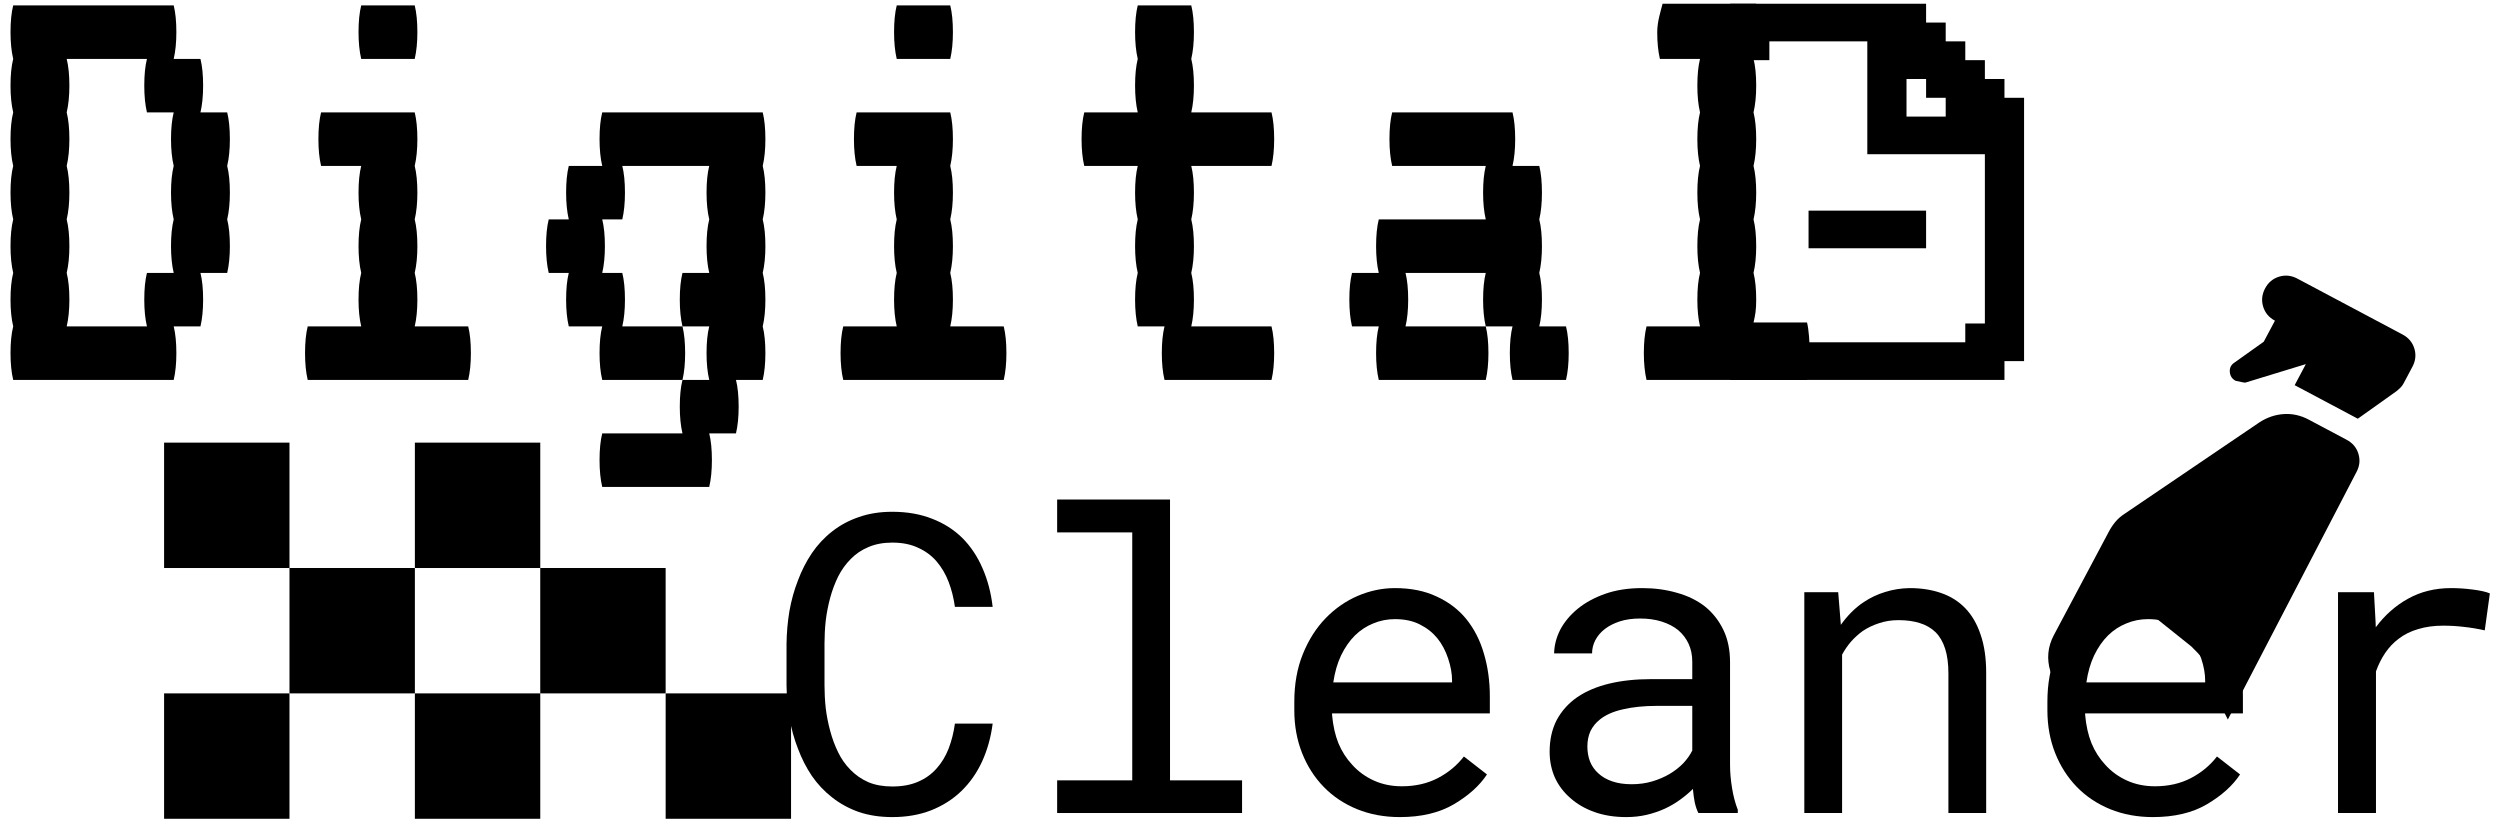 <svg width="121" height="40" viewBox="0 0 121 40" fill="none" xmlns="http://www.w3.org/2000/svg">
<rect x="32.218" y="33.56" width="6.069" height="6.069" fill="black"/>
<rect x="26.148" y="27.491" width="6.069" height="6.069" fill="black"/>
<rect x="20.08" y="33.56" width="6.069" height="6.069" fill="black"/>
<rect x="14.011" y="27.491" width="6.069" height="6.069" fill="black"/>
<rect x="20.08" y="21.423" width="6.069" height="6.069" fill="black"/>
<rect x="7.942" y="33.56" width="6.069" height="6.069" fill="black"/>
<rect x="7.942" y="21.423" width="6.069" height="6.069" fill="black"/>
<path d="M111.062 18.642L111.603 17.623L108.677 18.518C108.651 18.526 108.493 18.497 108.202 18.429C108.032 18.339 107.939 18.197 107.923 18.003C107.907 17.808 107.981 17.658 108.146 17.55L109.565 16.54L110.107 15.521C109.818 15.368 109.628 15.141 109.537 14.842C109.446 14.543 109.477 14.249 109.629 13.961C109.781 13.672 110.008 13.483 110.308 13.391C110.608 13.3 110.902 13.331 111.189 13.483L116.284 16.19C116.573 16.344 116.763 16.57 116.855 16.87C116.946 17.169 116.915 17.463 116.761 17.751L116.342 18.54C116.297 18.625 116.25 18.693 116.201 18.744C116.152 18.795 116.089 18.853 116.01 18.919L114.118 20.266L111.062 18.642ZM103.528 29.262C99.988 29.647 99.427 33.11 99.24 32.499C99.053 31.889 99.109 31.303 99.406 30.741L102.073 25.723C102.163 25.553 102.268 25.397 102.387 25.254C102.507 25.111 102.65 24.985 102.816 24.877L109.352 20.445C109.72 20.204 110.112 20.07 110.531 20.041C110.949 20.013 111.353 20.103 111.743 20.31L113.577 21.285C113.866 21.438 114.056 21.665 114.147 21.964C114.239 22.264 114.208 22.558 114.054 22.845L107.827 34.825L107.321 33.813C107.068 32.802 107.068 32.802 106.815 32.296C106.562 31.79 106.562 31.79 106.057 31.285L103.528 29.262Z" fill="black"/>
<path d="M10.996 8.03C11.083 8.376 11.126 8.807 11.126 9.325C11.126 9.821 11.083 10.253 10.996 10.62C11.083 10.965 11.126 11.397 11.126 11.915C11.126 12.411 11.083 12.842 10.996 13.209H9.702C9.788 13.555 9.831 13.986 9.831 14.504C9.831 15 9.788 15.432 9.702 15.799H8.407C8.493 16.144 8.536 16.576 8.536 17.093C8.536 17.59 8.493 18.021 8.407 18.388H0.639C0.552 18.021 0.509 17.59 0.509 17.093C0.509 16.576 0.552 16.144 0.639 15.799C0.552 15.432 0.509 15 0.509 14.504C0.509 13.986 0.552 13.555 0.639 13.209C0.552 12.842 0.509 12.411 0.509 11.915C0.509 11.397 0.552 10.965 0.639 10.62C0.552 10.253 0.509 9.821 0.509 9.325C0.509 8.807 0.552 8.376 0.639 8.03C0.552 7.664 0.509 7.232 0.509 6.736C0.509 6.218 0.552 5.786 0.639 5.441C0.552 5.074 0.509 4.643 0.509 4.146C0.509 3.628 0.552 3.197 0.639 2.852C0.552 2.485 0.509 2.053 0.509 1.557C0.509 1.039 0.552 0.607 0.639 0.262H8.407C8.493 0.607 8.536 1.039 8.536 1.557C8.536 2.053 8.493 2.485 8.407 2.852H9.702C9.788 3.197 9.831 3.628 9.831 4.146C9.831 4.643 9.788 5.074 9.702 5.441H10.996C11.083 5.786 11.126 6.218 11.126 6.736C11.126 7.232 11.083 7.664 10.996 8.03ZM8.407 13.209C8.321 12.842 8.277 12.411 8.277 11.915C8.277 11.397 8.321 10.965 8.407 10.62C8.321 10.253 8.277 9.821 8.277 9.325C8.277 8.807 8.321 8.376 8.407 8.03C8.321 7.664 8.277 7.232 8.277 6.736C8.277 6.218 8.321 5.786 8.407 5.441H7.112C7.026 5.074 6.983 4.643 6.983 4.146C6.983 3.628 7.026 3.197 7.112 2.852H3.228C3.314 3.197 3.358 3.628 3.358 4.146C3.358 4.643 3.314 5.074 3.228 5.441C3.314 5.786 3.358 6.218 3.358 6.736C3.358 7.232 3.314 7.664 3.228 8.03C3.314 8.376 3.358 8.807 3.358 9.325C3.358 9.821 3.314 10.253 3.228 10.62C3.314 10.965 3.358 11.397 3.358 11.915C3.358 12.411 3.314 12.842 3.228 13.209C3.314 13.555 3.358 13.986 3.358 14.504C3.358 15 3.314 15.432 3.228 15.799H7.112C7.026 15.432 6.983 15 6.983 14.504C6.983 13.986 7.026 13.555 7.112 13.209H8.407Z" fill="black"/>
<path d="M17.483 2.852C17.396 2.485 17.353 2.053 17.353 1.557C17.353 1.039 17.396 0.607 17.483 0.262H20.072C20.158 0.607 20.201 1.039 20.201 1.557C20.201 2.053 20.158 2.485 20.072 2.852H17.483ZM22.661 15.799C22.748 16.144 22.791 16.576 22.791 17.093C22.791 17.59 22.748 18.021 22.661 18.388H14.893C14.807 18.021 14.764 17.59 14.764 17.093C14.764 16.576 14.807 16.144 14.893 15.799H17.483C17.396 15.432 17.353 15 17.353 14.504C17.353 13.986 17.396 13.555 17.483 13.209C17.396 12.842 17.353 12.411 17.353 11.915C17.353 11.397 17.396 10.965 17.483 10.62C17.396 10.253 17.353 9.821 17.353 9.325C17.353 8.807 17.396 8.376 17.483 8.03H15.54C15.454 7.664 15.411 7.232 15.411 6.736C15.411 6.218 15.454 5.786 15.54 5.441H20.072C20.158 5.786 20.201 6.218 20.201 6.736C20.201 7.232 20.158 7.664 20.072 8.03C20.158 8.376 20.201 8.807 20.201 9.325C20.201 9.821 20.158 10.253 20.072 10.62C20.158 10.965 20.201 11.397 20.201 11.915C20.201 12.411 20.158 12.842 20.072 13.209C20.158 13.555 20.201 13.986 20.201 14.504C20.201 15 20.158 15.432 20.072 15.799H22.661Z" fill="black"/>
<path d="M36.916 8.03C37.002 8.376 37.045 8.807 37.045 9.325C37.045 9.821 37.002 10.253 36.916 10.62C37.002 10.965 37.045 11.397 37.045 11.915C37.045 12.411 37.002 12.842 36.916 13.209C37.002 13.555 37.045 13.986 37.045 14.504C37.045 15 37.002 15.432 36.916 15.799C37.002 16.144 37.045 16.576 37.045 17.093C37.045 17.59 37.002 18.021 36.916 18.388H35.621C35.708 18.733 35.751 19.165 35.751 19.683C35.751 20.179 35.708 20.611 35.621 20.977H34.327C34.413 21.323 34.456 21.754 34.456 22.272C34.456 22.768 34.413 23.2 34.327 23.567H29.148C29.061 23.2 29.018 22.768 29.018 22.272C29.018 21.754 29.061 21.323 29.148 20.977H33.032C32.945 20.611 32.902 20.179 32.902 19.683C32.902 19.165 32.945 18.733 33.032 18.388H34.327C34.24 18.021 34.197 17.59 34.197 17.093C34.197 16.576 34.24 16.144 34.327 15.799H33.032C32.945 15.432 32.902 15 32.902 14.504C32.902 13.986 32.945 13.555 33.032 13.209H34.327C34.24 12.842 34.197 12.411 34.197 11.915C34.197 11.397 34.24 10.965 34.327 10.62C34.24 10.253 34.197 9.821 34.197 9.325C34.197 8.807 34.24 8.376 34.327 8.03H30.119C30.205 8.376 30.248 8.807 30.248 9.325C30.248 9.821 30.205 10.253 30.119 10.62H29.148C29.234 10.965 29.277 11.397 29.277 11.915C29.277 12.411 29.234 12.842 29.148 13.209H30.119C30.205 13.555 30.248 13.986 30.248 14.504C30.248 15 30.205 15.432 30.119 15.799H33.032C33.118 16.144 33.161 16.576 33.161 17.093C33.161 17.59 33.118 18.021 33.032 18.388H29.148C29.061 18.021 29.018 17.59 29.018 17.093C29.018 16.576 29.061 16.144 29.148 15.799H27.529C27.443 15.432 27.4 15 27.4 14.504C27.4 13.986 27.443 13.555 27.529 13.209H26.558C26.472 12.842 26.429 12.411 26.429 11.915C26.429 11.397 26.472 10.965 26.558 10.62H27.529C27.443 10.253 27.4 9.821 27.4 9.325C27.4 8.807 27.443 8.376 27.529 8.03H29.148C29.061 7.664 29.018 7.232 29.018 6.736C29.018 6.218 29.061 5.786 29.148 5.441H36.916C37.002 5.786 37.045 6.218 37.045 6.736C37.045 7.232 37.002 7.664 36.916 8.03Z" fill="black"/>
<path d="M43.402 2.852C43.316 2.485 43.273 2.053 43.273 1.557C43.273 1.039 43.316 0.607 43.402 0.262H45.992C46.078 0.607 46.121 1.039 46.121 1.557C46.121 2.053 46.078 2.485 45.992 2.852H43.402ZM48.581 15.799C48.667 16.144 48.71 16.576 48.71 17.093C48.71 17.59 48.667 18.021 48.581 18.388H40.813C40.726 18.021 40.683 17.59 40.683 17.093C40.683 16.576 40.726 16.144 40.813 15.799H43.402C43.316 15.432 43.273 15 43.273 14.504C43.273 13.986 43.316 13.555 43.402 13.209C43.316 12.842 43.273 12.411 43.273 11.915C43.273 11.397 43.316 10.965 43.402 10.62C43.316 10.253 43.273 9.821 43.273 9.325C43.273 8.807 43.316 8.376 43.402 8.03H41.46C41.374 7.664 41.331 7.232 41.331 6.736C41.331 6.218 41.374 5.786 41.46 5.441H45.992C46.078 5.786 46.121 6.218 46.121 6.736C46.121 7.232 46.078 7.664 45.992 8.03C46.078 8.376 46.121 8.807 46.121 9.325C46.121 9.821 46.078 10.253 45.992 10.62C46.078 10.965 46.121 11.397 46.121 11.915C46.121 12.411 46.078 12.842 45.992 13.209C46.078 13.555 46.121 13.986 46.121 14.504C46.121 15 46.078 15.432 45.992 15.799H48.581Z" fill="black"/>
<path d="M61.541 15.799C61.627 16.144 61.67 16.576 61.67 17.093C61.67 17.59 61.627 18.021 61.541 18.388H56.362C56.276 18.021 56.232 17.59 56.232 17.093C56.232 16.576 56.276 16.144 56.362 15.799H55.067C54.981 15.432 54.938 15 54.938 14.504C54.938 13.986 54.981 13.555 55.067 13.209C54.981 12.842 54.938 12.411 54.938 11.915C54.938 11.397 54.981 10.965 55.067 10.62C54.981 10.253 54.938 9.821 54.938 9.325C54.938 8.807 54.981 8.376 55.067 8.03H52.478C52.391 7.664 52.348 7.232 52.348 6.736C52.348 6.218 52.391 5.786 52.478 5.441H55.067C54.981 5.074 54.938 4.643 54.938 4.146C54.938 3.628 54.981 3.197 55.067 2.852C54.981 2.485 54.938 2.053 54.938 1.557C54.938 1.039 54.981 0.607 55.067 0.262H57.657C57.743 0.607 57.786 1.039 57.786 1.557C57.786 2.053 57.743 2.485 57.657 2.852C57.743 3.197 57.786 3.628 57.786 4.146C57.786 4.643 57.743 5.074 57.657 5.441H61.541C61.627 5.786 61.67 6.218 61.67 6.736C61.67 7.232 61.627 7.664 61.541 8.03H57.657C57.743 8.376 57.786 8.807 57.786 9.325C57.786 9.821 57.743 10.253 57.657 10.62C57.743 10.965 57.786 11.397 57.786 11.915C57.786 12.411 57.743 12.842 57.657 13.209C57.743 13.555 57.786 13.986 57.786 14.504C57.786 15 57.743 15.432 57.657 15.799H61.541Z" fill="black"/>
<path d="M75.795 15.799C75.882 16.144 75.925 16.576 75.925 17.093C75.925 17.59 75.882 18.021 75.795 18.388H73.206C73.12 18.021 73.076 17.59 73.076 17.093C73.076 16.576 73.12 16.144 73.206 15.799H71.911C71.825 15.432 71.782 15 71.782 14.504C71.782 13.986 71.825 13.555 71.911 13.209H68.027C68.113 13.555 68.156 13.986 68.156 14.504C68.156 15 68.113 15.432 68.027 15.799H71.911C71.997 16.144 72.04 16.576 72.04 17.093C72.04 17.59 71.997 18.021 71.911 18.388H66.732C66.646 18.021 66.603 17.59 66.603 17.093C66.603 16.576 66.646 16.144 66.732 15.799H65.438C65.351 15.432 65.308 15 65.308 14.504C65.308 13.986 65.351 13.555 65.438 13.209H66.732C66.646 12.842 66.603 12.411 66.603 11.915C66.603 11.397 66.646 10.965 66.732 10.62H71.911C71.825 10.253 71.782 9.821 71.782 9.325C71.782 8.807 71.825 8.376 71.911 8.03H67.38C67.293 7.664 67.25 7.232 67.25 6.736C67.25 6.218 67.293 5.786 67.38 5.441H73.206C73.292 5.786 73.335 6.218 73.335 6.736C73.335 7.232 73.292 7.664 73.206 8.03H74.501C74.587 8.376 74.63 8.807 74.63 9.325C74.63 9.821 74.587 10.253 74.501 10.62C74.587 10.965 74.63 11.397 74.63 11.915C74.63 12.411 74.587 12.842 74.501 13.209C74.587 13.555 74.63 13.986 74.63 14.504C74.63 15 74.587 15.432 74.501 15.799H75.795Z" fill="black"/>
<path d="M87.46 15.607C87.547 15.952 87.59 16.576 87.59 17.093C87.59 17.59 87.547 18.021 87.46 18.388H79.692C79.606 18.021 79.562 17.59 79.562 17.093C79.562 16.576 79.606 16.144 79.692 15.799H82.281C82.195 15.432 82.152 15 82.152 14.504C82.152 13.986 82.195 13.555 82.281 13.209C82.195 12.842 82.152 12.411 82.152 11.915C82.152 11.397 82.195 10.965 82.281 10.62C82.195 10.253 82.152 9.821 82.152 9.325C82.152 8.807 82.195 8.376 82.281 8.03C82.195 7.664 82.152 7.232 82.152 6.736C82.152 6.218 82.195 5.786 82.281 5.441C82.195 5.074 82.152 4.643 82.152 4.146C82.152 3.628 82.195 3.197 82.281 2.852H80.339C80.253 2.485 80.21 2.053 80.21 1.557C80.21 1.039 80.382 0.526 80.469 0.181H85C85.087 0.526 85 1.039 85 1.557C85 2.053 84.957 2.485 84.871 2.852C84.957 3.197 85 3.628 85 4.146C85 4.643 84.957 5.074 84.871 5.441C84.957 5.786 85 6.218 85 6.736C85 7.232 84.957 7.664 84.871 8.03C84.957 8.376 85 8.807 85 9.325C85 9.821 84.957 10.253 84.871 10.62C84.957 10.965 85 11.397 85 11.915C85 12.411 84.957 12.842 84.871 13.209C84.957 13.555 85 13.986 85 14.504C85 15 84.957 15.24 84.871 15.607H87.46Z" fill="black"/>
<path d="M48.045 35.023C47.959 35.688 47.788 36.301 47.531 36.861C47.275 37.414 46.942 37.888 46.534 38.283C46.119 38.685 45.628 38.997 45.062 39.221C44.502 39.439 43.877 39.547 43.185 39.547C42.593 39.547 42.053 39.465 41.565 39.3C41.084 39.129 40.656 38.895 40.281 38.599C39.899 38.303 39.57 37.954 39.293 37.552C39.023 37.15 38.799 36.712 38.622 36.238C38.437 35.764 38.299 35.267 38.207 34.747C38.121 34.226 38.075 33.7 38.068 33.166V31.161C38.075 30.628 38.121 30.101 38.207 29.581C38.299 29.06 38.437 28.563 38.622 28.089C38.799 27.615 39.023 27.177 39.293 26.775C39.57 26.367 39.899 26.015 40.281 25.718C40.656 25.422 41.084 25.192 41.565 25.027C42.046 24.856 42.586 24.77 43.185 24.77C43.903 24.77 44.545 24.882 45.111 25.106C45.678 25.323 46.165 25.633 46.573 26.034C46.981 26.443 47.307 26.93 47.551 27.496C47.801 28.063 47.966 28.688 48.045 29.373H46.218C46.158 28.939 46.056 28.534 45.911 28.158C45.767 27.783 45.572 27.453 45.329 27.17C45.085 26.887 44.785 26.667 44.43 26.509C44.081 26.344 43.666 26.262 43.185 26.262C42.751 26.262 42.365 26.334 42.029 26.479C41.7 26.617 41.417 26.808 41.18 27.052C40.936 27.296 40.732 27.579 40.568 27.901C40.409 28.224 40.281 28.566 40.182 28.929C40.084 29.291 40.011 29.663 39.965 30.045C39.925 30.42 39.906 30.786 39.906 31.141V33.166C39.906 33.522 39.925 33.891 39.965 34.273C40.011 34.648 40.084 35.017 40.182 35.379C40.281 35.748 40.409 36.093 40.568 36.416C40.725 36.739 40.926 37.022 41.17 37.266C41.414 37.516 41.7 37.713 42.029 37.858C42.359 37.996 42.744 38.066 43.185 38.066C43.666 38.066 44.081 37.99 44.43 37.838C44.785 37.687 45.085 37.473 45.329 37.196C45.572 36.926 45.767 36.607 45.911 36.238C46.056 35.863 46.158 35.458 46.218 35.023H48.045Z" fill="black"/>
<path d="M51.166 24.177H56.629V37.769H60.116V39.35H51.166V37.769H54.801V25.768H51.166V24.177Z" fill="black"/>
<path d="M67.751 39.547C67.001 39.547 66.309 39.419 65.677 39.162C65.052 38.905 64.515 38.546 64.067 38.085C63.619 37.624 63.27 37.078 63.02 36.446C62.77 35.813 62.645 35.125 62.645 34.381V33.966C62.645 33.104 62.783 32.333 63.059 31.655C63.336 30.97 63.705 30.39 64.166 29.916C64.62 29.449 65.137 29.09 65.717 28.84C66.303 28.59 66.902 28.464 67.514 28.464C68.285 28.464 68.957 28.599 69.529 28.869C70.109 29.133 70.59 29.498 70.972 29.966C71.353 30.44 71.637 30.996 71.821 31.635C72.012 32.274 72.108 32.965 72.108 33.709V34.529H64.472V34.599C64.518 35.119 64.62 35.576 64.778 35.971C64.943 36.367 65.167 36.716 65.45 37.019C65.74 37.341 66.089 37.595 66.497 37.779C66.905 37.964 67.356 38.056 67.85 38.056C68.502 38.056 69.082 37.924 69.589 37.661C70.096 37.397 70.517 37.048 70.853 36.614L71.969 37.483C71.614 38.023 71.08 38.504 70.369 38.925C69.664 39.34 68.792 39.547 67.751 39.547ZM67.514 29.966C67.146 29.966 66.797 30.035 66.467 30.173C66.138 30.305 65.842 30.499 65.578 30.756C65.315 31.019 65.091 31.342 64.907 31.724C64.729 32.099 64.604 32.534 64.531 33.028H70.28V32.939C70.28 32.61 70.218 32.257 70.093 31.882C69.967 31.5 69.793 31.171 69.569 30.894C69.345 30.618 69.062 30.394 68.719 30.223C68.384 30.051 67.982 29.966 67.514 29.966Z" fill="black"/>
<path d="M82.203 39.35C82.13 39.212 82.071 39.04 82.025 38.836C81.985 38.625 81.956 38.408 81.936 38.184C81.752 38.369 81.544 38.543 81.314 38.708C81.09 38.872 80.843 39.017 80.573 39.142C80.296 39.267 80.003 39.366 79.694 39.439C79.384 39.511 79.055 39.547 78.706 39.547C78.14 39.547 77.626 39.465 77.165 39.3C76.711 39.136 76.325 38.912 76.009 38.629C75.687 38.352 75.436 38.023 75.259 37.641C75.087 37.252 75.002 36.834 75.002 36.386C75.002 35.8 75.117 35.287 75.347 34.845C75.585 34.404 75.917 34.035 76.345 33.739C76.773 33.449 77.287 33.232 77.886 33.087C78.492 32.942 79.167 32.87 79.911 32.87H81.906V32.03C81.906 31.708 81.847 31.418 81.729 31.161C81.61 30.904 81.442 30.684 81.225 30.499C81.007 30.321 80.741 30.183 80.425 30.084C80.115 29.985 79.766 29.936 79.378 29.936C79.016 29.936 78.689 29.982 78.4 30.074C78.117 30.167 77.876 30.288 77.679 30.44C77.481 30.591 77.326 30.773 77.214 30.983C77.109 31.187 77.056 31.401 77.056 31.625H75.219C75.226 31.237 75.325 30.855 75.515 30.479C75.713 30.104 75.996 29.765 76.365 29.462C76.727 29.166 77.168 28.925 77.689 28.741C78.215 28.556 78.811 28.464 79.477 28.464C80.082 28.464 80.645 28.54 81.166 28.692C81.686 28.836 82.137 29.057 82.519 29.353C82.894 29.656 83.191 30.032 83.408 30.479C83.625 30.927 83.734 31.451 83.734 32.05V37.019C83.734 37.374 83.767 37.753 83.833 38.154C83.898 38.55 83.991 38.895 84.109 39.192V39.35H82.203ZM78.973 37.957C79.328 37.957 79.661 37.911 79.97 37.819C80.28 37.727 80.563 37.605 80.82 37.453C81.07 37.302 81.287 37.13 81.472 36.94C81.656 36.742 81.801 36.538 81.906 36.327V34.164H80.207C79.575 34.164 79.022 34.22 78.548 34.332C78.08 34.437 77.708 34.602 77.432 34.826C77.234 34.984 77.083 35.171 76.977 35.389C76.879 35.606 76.829 35.853 76.829 36.13C76.829 36.393 76.872 36.637 76.958 36.861C77.05 37.084 77.185 37.275 77.363 37.433C77.54 37.598 77.764 37.727 78.034 37.819C78.304 37.911 78.617 37.957 78.973 37.957Z" fill="black"/>
<path d="M87.329 39.35V28.662H88.969L89.097 30.242C89.256 30.018 89.427 29.814 89.611 29.63C89.802 29.439 90.003 29.274 90.214 29.136C90.53 28.925 90.872 28.764 91.241 28.652C91.616 28.534 92.011 28.471 92.426 28.464C92.986 28.464 93.493 28.543 93.948 28.701C94.409 28.86 94.8 29.106 95.123 29.442C95.446 29.778 95.693 30.206 95.864 30.726C96.042 31.24 96.131 31.852 96.131 32.564V39.35H94.303V32.603C94.303 32.129 94.251 31.727 94.145 31.398C94.04 31.069 93.885 30.802 93.681 30.598C93.47 30.394 93.213 30.246 92.91 30.154C92.614 30.061 92.272 30.015 91.883 30.015C91.547 30.015 91.234 30.065 90.945 30.163C90.655 30.256 90.388 30.384 90.145 30.549C89.947 30.693 89.763 30.861 89.591 31.052C89.427 31.243 89.282 31.454 89.157 31.684V39.35H87.329Z" fill="black"/>
<path d="M104.201 39.547C103.45 39.547 102.759 39.419 102.126 39.162C101.501 38.905 100.964 38.546 100.516 38.085C100.069 37.624 99.719 37.078 99.469 36.446C99.219 35.813 99.094 35.125 99.094 34.381V33.966C99.094 33.104 99.232 32.333 99.509 31.655C99.785 30.97 100.154 30.39 100.615 29.916C101.069 29.449 101.586 29.09 102.166 28.84C102.752 28.59 103.351 28.464 103.964 28.464C104.734 28.464 105.406 28.599 105.979 28.869C106.558 29.133 107.039 29.498 107.421 29.966C107.803 30.44 108.086 30.996 108.27 31.635C108.461 32.274 108.557 32.965 108.557 33.709V34.529H100.921V34.599C100.967 35.119 101.069 35.576 101.228 35.971C101.392 36.367 101.616 36.716 101.899 37.019C102.189 37.341 102.538 37.595 102.946 37.779C103.355 37.964 103.806 38.056 104.3 38.056C104.952 38.056 105.531 37.924 106.038 37.661C106.545 37.397 106.967 37.048 107.302 36.614L108.419 37.483C108.063 38.023 107.53 38.504 106.818 38.925C106.114 39.34 105.241 39.547 104.201 39.547ZM103.964 29.966C103.595 29.966 103.246 30.035 102.917 30.173C102.587 30.305 102.291 30.499 102.028 30.756C101.764 31.019 101.54 31.342 101.356 31.724C101.178 32.099 101.053 32.534 100.981 33.028H106.73V32.939C106.73 32.61 106.667 32.257 106.542 31.882C106.417 31.5 106.242 31.171 106.018 30.894C105.794 30.618 105.511 30.394 105.169 30.223C104.833 30.051 104.431 29.966 103.964 29.966Z" fill="black"/>
<path d="M118.632 28.464C118.968 28.464 119.317 28.487 119.679 28.534C120.048 28.58 120.325 28.642 120.509 28.721L120.262 30.509C119.907 30.43 119.567 30.374 119.245 30.341C118.929 30.302 118.596 30.282 118.247 30.282C117.799 30.282 117.394 30.338 117.032 30.45C116.67 30.555 116.354 30.713 116.084 30.924C115.84 31.108 115.626 31.335 115.442 31.605C115.264 31.869 115.116 32.165 114.997 32.495V39.35H113.16V28.662H114.899L114.978 30.094L114.987 30.361C115.422 29.775 115.942 29.314 116.548 28.978C117.161 28.636 117.855 28.464 118.632 28.464Z" fill="black"/>
<path d="M93.223 10.195H87.534V12.016H93.223V10.195Z" fill="black"/>
<path d="M97.016 4.733V3.823H96.068V2.912H95.12V2.002H94.172V1.092H93.223V0.181H83.74V1.092H82.792V17.478H83.74V18.388H97.016V17.478H97.965V4.733H97.016ZM96.068 15.657H95.12V16.567H85.637V15.657H84.689V2.912H85.637V2.002H90.378V7.464H96.068V15.657ZM94.172 4.733V5.643H92.275V3.823H93.223V4.733H94.172Z" fill="black"/>
</svg>

